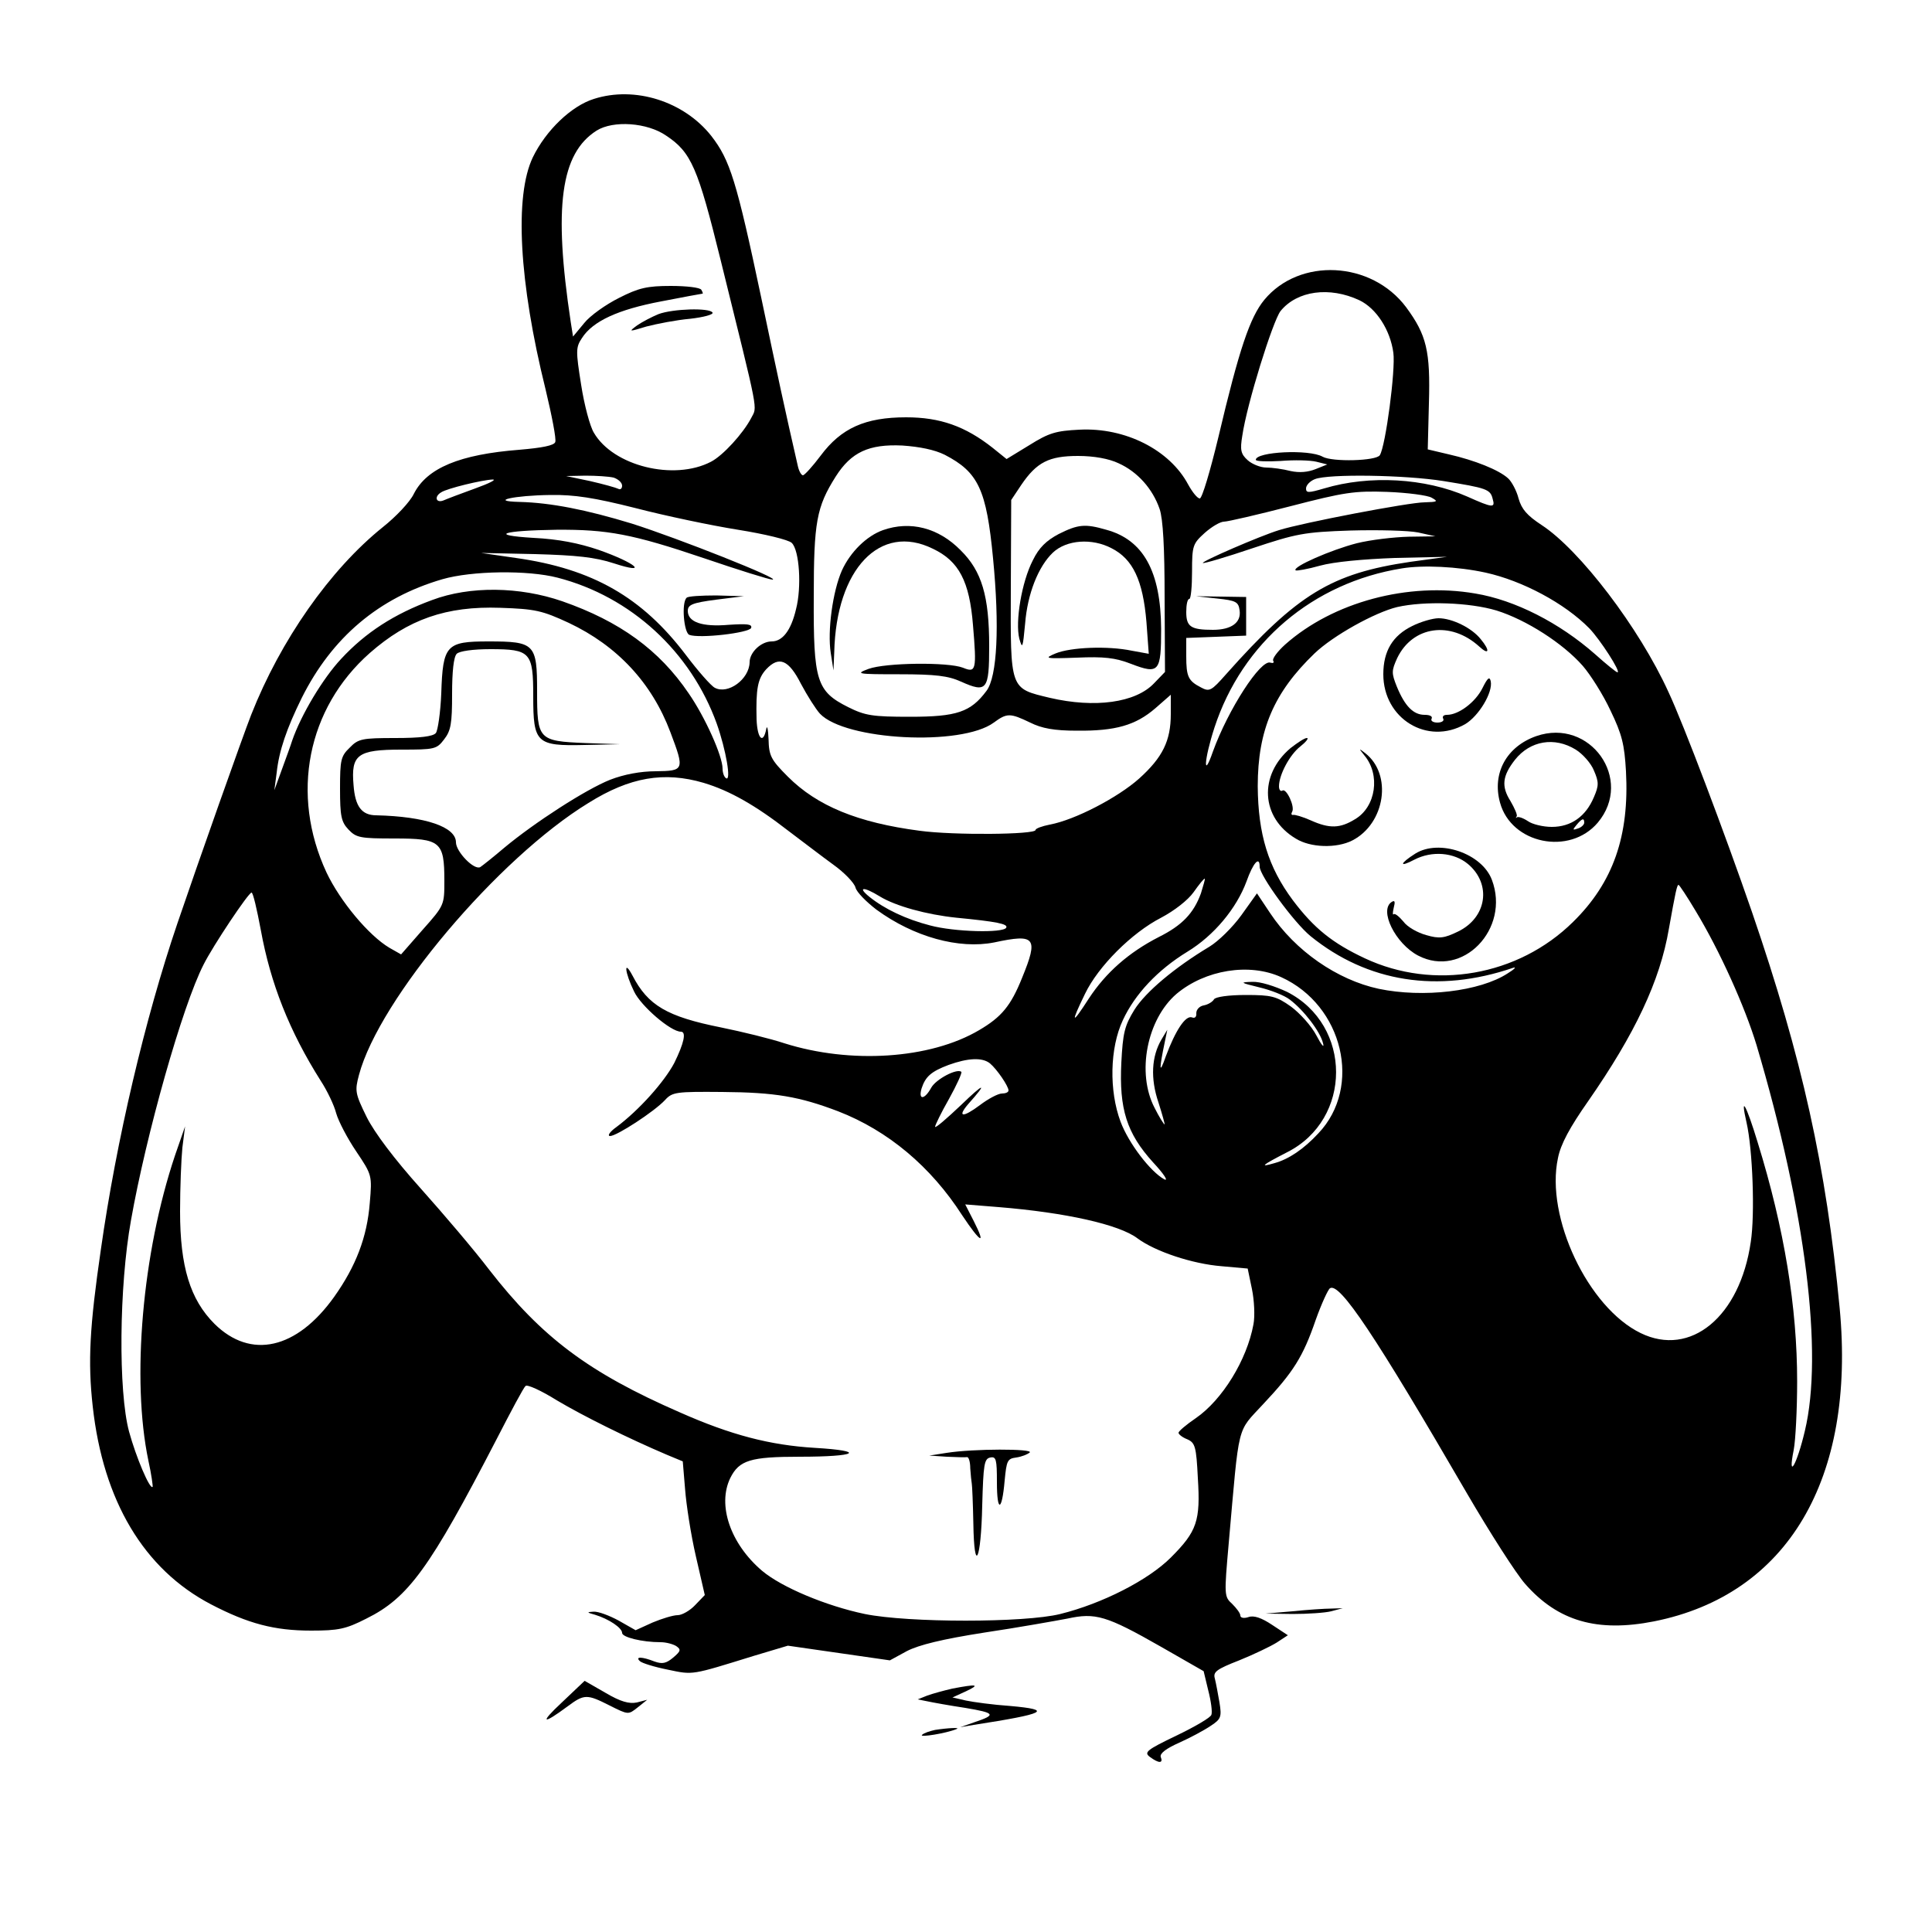 <?xml version="1.0" standalone="no"?>
<!DOCTYPE svg PUBLIC "-//W3C//DTD SVG 20010904//EN"
 "http://www.w3.org/TR/2001/REC-SVG-20010904/DTD/svg10.dtd">
<svg version="1.0" xmlns="http://www.w3.org/2000/svg"
 width="500pt" height="500pt" viewBox="0 0 500 500"
 preserveAspectRatio="xMidYMid meet">

<g transform="translate(0,500) scale(0.1,-0.1)"
fill="#000000" stroke="none">
<path d="M1537 4744 c-58 -18 -124 -81 -158 -151 -48 -100 -36 -323 33 -601
16 -67 28 -128 25 -136 -3 -9 -34 -15 -93 -20 -154 -12 -239 -47 -273 -114
-10 -21 -46 -59 -80 -86 -137 -110 -265 -293 -341 -486 -22 -56 -138 -384
-191 -540 -84 -247 -158 -562 -198 -844 -29 -199 -34 -290 -21 -406 27 -244
132 -421 306 -512 96 -50 164 -68 259 -68 71 0 90 4 143 31 109 54 164 130
337 464 37 72 70 134 75 138 4 5 41 -12 81 -37 69 -41 184 -98 285 -141 l41
-17 6 -72 c3 -40 15 -118 28 -174 l23 -100 -25 -26 c-13 -14 -34 -26 -45 -26
-12 0 -41 -9 -65 -19 l-44 -20 -44 25 c-24 13 -53 24 -65 23 -18 -1 -18 -2 4
-8 36 -11 70 -34 70 -47 0 -11 51 -24 100 -24 14 0 32 -5 40 -10 13 -9 12 -13
-8 -30 -18 -15 -28 -17 -48 -10 -33 13 -51 13 -38 1 5 -5 37 -15 72 -22 67
-14 59 -15 224 36 l87 26 132 -19 132 -19 44 24 c31 16 92 31 201 48 87 13
182 30 214 36 73 16 101 8 243 -73 l110 -63 12 -50 c7 -27 11 -56 8 -63 -2 -7
-43 -31 -91 -54 -77 -37 -84 -43 -68 -55 23 -17 35 -17 28 0 -3 9 14 22 48 37
29 13 66 33 82 44 26 17 28 23 22 60 -4 23 -9 50 -12 62 -5 17 4 24 63 47 37
15 81 36 97 46 l29 19 -41 27 c-27 18 -47 25 -61 20 -12 -4 -21 -2 -21 4 0 6
-10 19 -21 30 -21 19 -21 22 -9 158 28 316 20 284 89 359 78 83 103 122 136
218 15 42 32 79 37 82 25 16 117 -122 354 -530 60 -103 128 -209 151 -235 85
-97 187 -126 334 -97 345 69 522 368 480 811 -35 367 -97 646 -227 1025 -70
203 -177 486 -216 569 -76 167 -230 368 -328 432 -38 25 -52 41 -60 69 -5 20
-18 44 -27 52 -24 22 -87 47 -153 62 l-55 13 3 119 c4 136 -6 177 -59 249 -90
120 -276 129 -367 19 -37 -45 -65 -127 -119 -356 -21 -87 -42 -158 -48 -158
-6 0 -19 16 -30 36 -48 90 -163 148 -281 142 -61 -3 -79 -8 -130 -40 l-59 -36
-36 29 c-71 56 -136 79 -224 79 -106 0 -168 -28 -221 -99 -21 -28 -42 -51 -46
-51 -4 0 -10 10 -13 23 -34 148 -53 237 -95 437 -64 303 -81 356 -129 418 -71
90 -198 130 -304 96z m187 -95 c65 -43 82 -83 141 -322 101 -409 95 -377 79
-409 -21 -40 -73 -97 -104 -113 -96 -50 -253 -11 -303 75 -10 16 -25 72 -33
124 -14 88 -14 97 2 121 28 44 94 74 205 95 57 11 105 20 107 20 2 0 0 5 -3
10 -3 6 -39 10 -79 10 -61 0 -83 -5 -134 -31 -34 -17 -75 -46 -90 -65 l-29
-35 -6 38 c-45 298 -26 436 67 495 43 27 131 21 180 -13z m1794 -426 c44 -21
80 -77 88 -136 6 -44 -20 -241 -35 -265 -9 -15 -123 -18 -148 -4 -35 20 -173
13 -173 -8 0 -4 29 -5 64 -3 35 3 77 2 93 -2 l28 -7 -30 -12 c-20 -8 -42 -10
-65 -5 -19 5 -48 9 -63 9 -15 0 -37 9 -48 19 -18 16 -20 27 -14 63 12 83 79
297 99 323 43 53 127 64 204 28z m-1073 -400 c87 -45 108 -90 125 -268 17
-175 11 -306 -17 -343 -41 -55 -77 -67 -198 -67 -97 0 -116 3 -160 25 -82 41
-90 68 -89 285 0 194 7 233 57 312 40 63 86 84 172 80 45 -3 84 -11 110 -24z
m450 -22 c49 -22 88 -66 106 -118 9 -26 13 -101 13 -230 l1 -192 -28 -29 c-48
-51 -154 -65 -270 -38 -104 25 -102 19 -101 284 l1 228 26 39 c40 59 72 75
147 75 41 0 80 -7 105 -19z m-1307 -37 c12 -4 22 -13 22 -21 0 -8 -5 -11 -10
-8 -6 3 -38 12 -73 20 l-62 13 50 1 c28 0 60 -2 73 -5z m2148 -9 c111 -18 121
-21 127 -46 7 -24 1 -24 -66 6 -109 48 -253 56 -370 21 -41 -12 -47 -12 -47 0
0 8 10 19 23 24 35 14 233 11 333 -5z m-2506 -19 c-36 -13 -73 -27 -82 -31
-20 -8 -25 10 -6 21 15 10 106 32 133 33 11 0 -9 -10 -45 -23z m2475 -24 c18
-10 15 -11 -18 -12 -40 0 -317 -53 -377 -72 -49 -15 -201 -81 -197 -85 2 -2
60 15 128 38 114 38 134 42 254 46 72 2 150 0 175 -5 l45 -10 -69 -1 c-39 -1
-99 -8 -135 -17 -66 -17 -167 -61 -158 -70 2 -2 31 3 63 12 36 10 112 17 194
20 l135 3 -95 -13 c-204 -30 -292 -83 -477 -291 -38 -43 -43 -46 -65 -34 -33
17 -38 28 -38 81 l0 47 78 3 77 3 0 50 0 50 -65 1 -65 1 55 -6 c49 -5 55 -9
58 -30 5 -32 -21 -51 -69 -51 -57 0 -69 8 -69 46 0 19 3 34 8 34 4 0 7 32 7
71 0 67 2 72 33 100 18 16 40 29 50 29 9 0 87 18 172 40 139 36 165 40 250 37
53 -2 105 -9 115 -15z m-2060 -27 c77 -20 196 -45 265 -56 69 -11 131 -26 139
-34 20 -19 26 -115 11 -172 -13 -55 -35 -83 -63 -83 -27 0 -57 -28 -57 -54 -1
-44 -56 -84 -90 -66 -10 5 -44 44 -75 85 -113 149 -241 223 -440 251 l-90 13
140 -3 c107 -3 155 -8 204 -24 92 -30 57 1 -40 35 -50 17 -104 28 -169 31
-116 7 -81 19 60 21 132 1 197 -11 383 -74 88 -30 168 -55 176 -55 26 0 -244
107 -364 145 -118 36 -210 54 -290 56 -82 2 -14 17 80 18 61 1 113 -7 220 -34z
m2200 -167 c95 -21 204 -79 268 -144 28 -29 83 -114 73 -114 -3 0 -29 21 -58
47 -92 81 -207 140 -310 157 -174 30 -368 -22 -492 -132 -20 -18 -34 -37 -31
-42 3 -5 0 -7 -7 -5 -25 10 -110 -122 -149 -230 -26 -75 -23 -21 4 62 72 220
255 375 485 412 54 9 144 5 217 -11z m-2402 -13 c190 -49 345 -192 412 -378
24 -68 38 -150 24 -141 -5 3 -9 14 -9 25 0 32 -45 133 -88 195 -76 112 -178
186 -327 238 -110 38 -239 40 -337 3 -98 -36 -172 -84 -235 -152 -47 -50 -104
-145 -127 -212 -3 -10 -15 -43 -26 -73 l-20 -55 6 45 c6 57 26 115 65 194 78
156 199 259 364 307 76 22 221 24 298 4z m2430 -85 c77 -24 172 -85 223 -143
20 -23 53 -75 72 -116 30 -62 36 -88 40 -157 9 -167 -33 -288 -137 -390 -142
-140 -360 -178 -539 -94 -83 39 -131 77 -186 150 -64 86 -90 171 -91 295 0
146 42 243 147 344 48 46 156 106 214 120 71 16 187 12 257 -9z m-2401 -32
c125 -59 215 -155 263 -283 37 -98 36 -100 -38 -101 -39 0 -82 -8 -118 -22
-63 -25 -196 -111 -274 -176 -27 -23 -56 -46 -62 -50 -16 -9 -63 40 -63 64 0
40 -79 67 -206 70 -38 0 -55 23 -59 78 -7 79 10 92 124 92 85 0 91 1 110 26
18 23 21 41 21 118 0 58 4 96 12 104 7 7 42 12 87 12 104 0 111 -8 111 -122 0
-121 8 -129 133 -126 l92 2 -90 3 c-122 5 -125 9 -125 134 0 123 -6 129 -126
129 -109 0 -118 -9 -122 -134 -2 -50 -9 -97 -14 -103 -7 -9 -41 -13 -105 -13
-86 0 -96 -2 -118 -25 -23 -22 -25 -32 -25 -106 0 -71 3 -86 22 -106 20 -21
30 -23 119 -23 119 0 129 -8 129 -109 0 -63 0 -64 -56 -127 l-56 -64 -30 17
c-54 32 -128 121 -163 195 -94 202 -50 425 112 568 99 87 198 122 338 117 90
-3 108 -7 177 -39z m601 -158 c16 -30 38 -65 49 -77 65 -69 366 -85 450 -23
34 25 42 25 94 0 30 -15 62 -21 121 -21 100 -1 152 14 203 58 l40 35 0 -50 c0
-69 -21 -112 -82 -167 -55 -49 -166 -107 -231 -119 -20 -4 -37 -10 -37 -14 0
-12 -212 -14 -300 -2 -160 21 -265 64 -341 140 -44 44 -49 54 -50 97 -1 26 -4
38 -6 26 -8 -40 -23 -25 -25 25 -2 80 3 106 25 130 33 35 58 25 90 -38z m-252
-256 c67 -20 134 -58 219 -124 36 -27 88 -67 117 -88 28 -20 54 -47 57 -59 3
-12 28 -37 54 -57 97 -71 214 -103 305 -85 107 23 115 13 72 -92 -29 -72 -53
-101 -111 -135 -127 -75 -333 -88 -504 -34 -36 12 -110 30 -164 41 -140 28
-189 57 -229 134 -24 45 -20 8 4 -41 18 -38 95 -104 121 -104 15 0 8 -30 -17
-81 -26 -49 -91 -122 -150 -166 -17 -12 -24 -23 -16 -23 17 0 114 63 142 93
19 21 29 22 148 21 138 -1 200 -12 300 -50 129 -50 240 -143 321 -269 48 -72
63 -80 30 -15 l-22 43 87 -7 c172 -14 312 -45 359 -81 46 -34 142 -66 218 -72
l67 -6 11 -53 c6 -29 8 -70 4 -91 -17 -93 -81 -196 -149 -243 -25 -17 -45 -34
-45 -38 0 -4 10 -12 23 -17 20 -9 23 -19 27 -100 7 -111 -2 -138 -70 -206 -58
-58 -177 -119 -286 -146 -92 -23 -393 -23 -506 0 -100 21 -215 69 -266 112
-82 70 -116 170 -82 240 23 46 52 55 180 55 149 0 174 15 38 23 -115 7 -216
33 -349 92 -236 103 -357 194 -493 369 -38 50 -118 144 -177 210 -69 77 -120
145 -140 185 -30 61 -31 68 -20 109 52 196 360 561 594 704 107 67 196 82 298
52z m1439 -217 c0 -23 89 -145 132 -180 147 -119 329 -148 523 -82 11 4 5 -3
-13 -14 -72 -47 -219 -64 -334 -40 -107 23 -216 98 -281 196 l-34 51 -40 -56
c-23 -32 -60 -68 -83 -82 -90 -54 -165 -117 -194 -163 -26 -42 -30 -61 -34
-137 -6 -120 14 -183 82 -258 28 -30 41 -50 29 -44 -36 20 -92 93 -113 149
-30 80 -28 191 6 263 31 67 90 130 167 177 69 42 127 112 153 182 17 48 34 67
34 38z m-152 -69 c-19 -52 -49 -83 -109 -113 -78 -40 -137 -92 -181 -159 -45
-70 -48 -66 -10 12 34 71 121 158 197 197 34 18 69 45 84 66 14 20 27 36 29
35 1 -2 -4 -18 -10 -38z m1280 -45 c63 -104 128 -249 158 -348 127 -428 173
-797 125 -998 -21 -89 -45 -129 -29 -50 5 26 9 107 9 178 0 191 -33 395 -102
618 -30 99 -46 126 -29 52 16 -70 22 -238 11 -309 -28 -194 -156 -299 -285
-236 -136 66 -247 300 -214 453 7 36 31 80 78 147 121 174 186 311 209 446 17
95 21 114 25 114 2 0 22 -30 44 -67z m-2111 37 c41 -25 121 -47 198 -55 103
-10 135 -16 129 -26 -8 -14 -134 -11 -197 6 -62 16 -117 42 -157 74 -32 26
-15 27 27 1z m-1602 -87 c25 -138 74 -262 155 -390 17 -26 35 -64 40 -84 6
-21 29 -65 52 -99 41 -61 41 -62 35 -133 -7 -89 -36 -164 -92 -243 -97 -136
-216 -163 -310 -70 -63 63 -89 148 -89 291 0 61 3 135 6 165 l7 55 -26 -75
c-85 -253 -113 -580 -69 -790 8 -36 12 -67 11 -68 -7 -8 -43 77 -61 143 -28
104 -26 375 5 547 39 221 133 555 188 662 24 48 116 186 124 186 4 0 14 -44
24 -97z m2641 -122 c160 -73 210 -284 96 -404 -38 -41 -77 -67 -113 -77 -41
-12 -34 -6 32 28 169 85 169 329 0 415 -32 15 -70 27 -90 26 -33 -1 -32 -2 17
-14 30 -7 66 -21 80 -32 36 -27 79 -83 86 -113 4 -14 -4 -5 -17 20 -13 25 -43
58 -66 75 -38 27 -51 30 -117 30 -45 0 -78 -5 -82 -11 -4 -7 -16 -14 -27 -16
-11 -2 -19 -11 -19 -20 1 -10 -4 -14 -11 -11 -17 6 -43 -34 -68 -101 -17 -49
-18 -36 -2 40 l6 29 -15 -25 c-26 -44 -29 -101 -8 -163 10 -31 17 -57 16 -57
-2 0 -14 19 -26 43 -47 90 -20 229 57 295 74 62 188 81 271 43z m-754 -223
c18 -15 48 -59 48 -70 0 -5 -8 -8 -17 -8 -10 0 -36 -14 -57 -30 -44 -33 -60
-32 -30 3 51 57 42 56 -19 -3 -37 -35 -67 -61 -67 -56 0 4 16 37 36 72 20 36
34 67 32 70 -11 10 -66 -19 -78 -41 -17 -31 -34 -33 -25 -2 10 31 25 44 70 61
50 18 87 20 107 4z"/>
<path d="M1704 4187 c-17 -7 -42 -20 -55 -29 -23 -17 -22 -17 24 -3 27 7 78
17 113 20 35 4 61 11 58 16 -7 13 -103 10 -140 -4z"/>
<path d="M2285 3628 c-42 -15 -84 -56 -106 -104 -24 -54 -38 -157 -29 -214 l7
-45 2 47 c5 216 119 335 255 268 68 -32 95 -85 104 -197 10 -118 8 -125 -26
-111 -39 15 -200 13 -244 -3 -35 -13 -31 -14 80 -14 93 0 126 -4 159 -19 67
-30 73 -22 73 92 0 129 -19 194 -74 248 -57 58 -130 77 -201 52z"/>
<path d="M2740 3618 c-32 -17 -51 -35 -67 -68 -29 -56 -46 -159 -35 -203 8
-28 9 -24 15 39 6 77 34 148 72 184 35 33 101 38 152 11 55 -28 81 -83 90
-191 l6 -82 -44 8 c-62 13 -158 9 -197 -7 -31 -13 -28 -14 55 -11 69 3 99 0
140 -16 73 -28 78 -21 78 91 -1 148 -46 230 -142 256 -55 16 -73 14 -123 -11z"/>
<path d="M1777 3453 c-14 -13 -7 -91 7 -96 26 -10 155 5 160 18 3 10 -11 11
-58 8 -69 -6 -106 7 -106 36 0 16 12 21 73 29 l72 9 -71 2 c-39 0 -74 -2 -77
-6z"/>
<path d="M3655 3380 c-51 -25 -75 -65 -75 -125 0 -115 114 -185 212 -129 35
21 72 82 66 111 -3 13 -8 9 -21 -17 -18 -37 -62 -70 -92 -70 -9 0 -13 -4 -10
-10 3 -5 -3 -10 -15 -10 -12 0 -18 5 -15 10 3 6 -4 10 -18 10 -29 0 -51 22
-72 73 -14 35 -14 41 1 74 40 83 138 97 212 30 26 -24 29 -11 4 19 -23 29 -74
54 -109 54 -15 0 -46 -9 -68 -20z"/>
<path d="M3976 3095 c-77 -27 -115 -96 -94 -172 29 -107 180 -138 253 -52 94
112 -20 272 -159 224z m102 -35 c18 -11 40 -36 47 -54 13 -30 13 -39 0 -69
-21 -50 -59 -77 -109 -77 -23 0 -51 7 -62 15 -12 8 -24 12 -28 10 -3 -3 -4 -2
-1 2 3 3 -5 21 -16 40 -24 38 -21 65 12 107 39 49 102 60 157 26z m22 -189 c0
-5 -7 -12 -16 -15 -14 -5 -15 -4 -4 9 14 17 20 19 20 6z"/>
<path d="M3340 3064 c-83 -70 -77 -180 13 -234 38 -24 106 -26 147 -5 85 44
104 171 33 226 -17 13 -17 13 -2 -6 42 -50 30 -133 -24 -165 -39 -24 -66 -25
-115 -3 -20 9 -41 15 -45 14 -5 -1 -6 3 -3 8 8 13 -15 62 -25 55 -5 -3 -9 2
-9 11 0 30 28 82 55 103 15 12 23 22 17 22 -6 0 -24 -12 -42 -26z"/>
<path d="M3663 2791 c-41 -26 -43 -37 -3 -16 46 24 103 19 139 -11 62 -52 49
-139 -26 -175 -35 -17 -48 -19 -82 -9 -22 6 -49 21 -59 35 -11 13 -22 22 -25
19 -3 -3 -3 4 0 17 4 15 3 20 -5 15 -34 -21 9 -108 68 -139 115 -60 239 69
191 196 -26 69 -137 106 -198 68z"/>
<path d="M2450 1240 l-45 -7 45 -3 c25 -1 48 -2 53 -1 4 0 8 -12 8 -29 1 -16
3 -34 4 -40 1 -5 3 -51 4 -102 2 -135 20 -98 23 47 3 105 5 120 21 123 15 3
17 -5 17 -64 0 -79 13 -77 20 4 5 52 7 57 30 60 14 2 29 8 35 13 10 10 -146
10 -215 -1z"/>
<path d="M3345 830 l-70 -6 70 -1 c39 0 84 3 100 7 l30 8 -30 -1 c-16 0 -61
-3 -100 -7z"/>
<path d="M1454 594 c-58 -54 -51 -59 15 -10 43 32 50 32 109 2 48 -24 48 -24
72 -5 l25 20 -27 -7 c-20 -4 -42 2 -81 25 l-54 31 -59 -56z"/>
<path d="M2465 630 c-22 -5 -51 -13 -65 -18 l-25 -10 25 -5 c14 -3 58 -11 98
-17 78 -13 81 -18 24 -37 l-37 -13 35 6 c187 29 207 39 94 49 -44 3 -95 10
-114 14 l-35 8 35 16 c38 18 28 19 -35 7z"/>
<path d="M2420 523 c-14 -3 -29 -8 -34 -13 -7 -7 62 4 89 15 13 5 -23 3 -55
-2z"/>
</g>
</svg>
